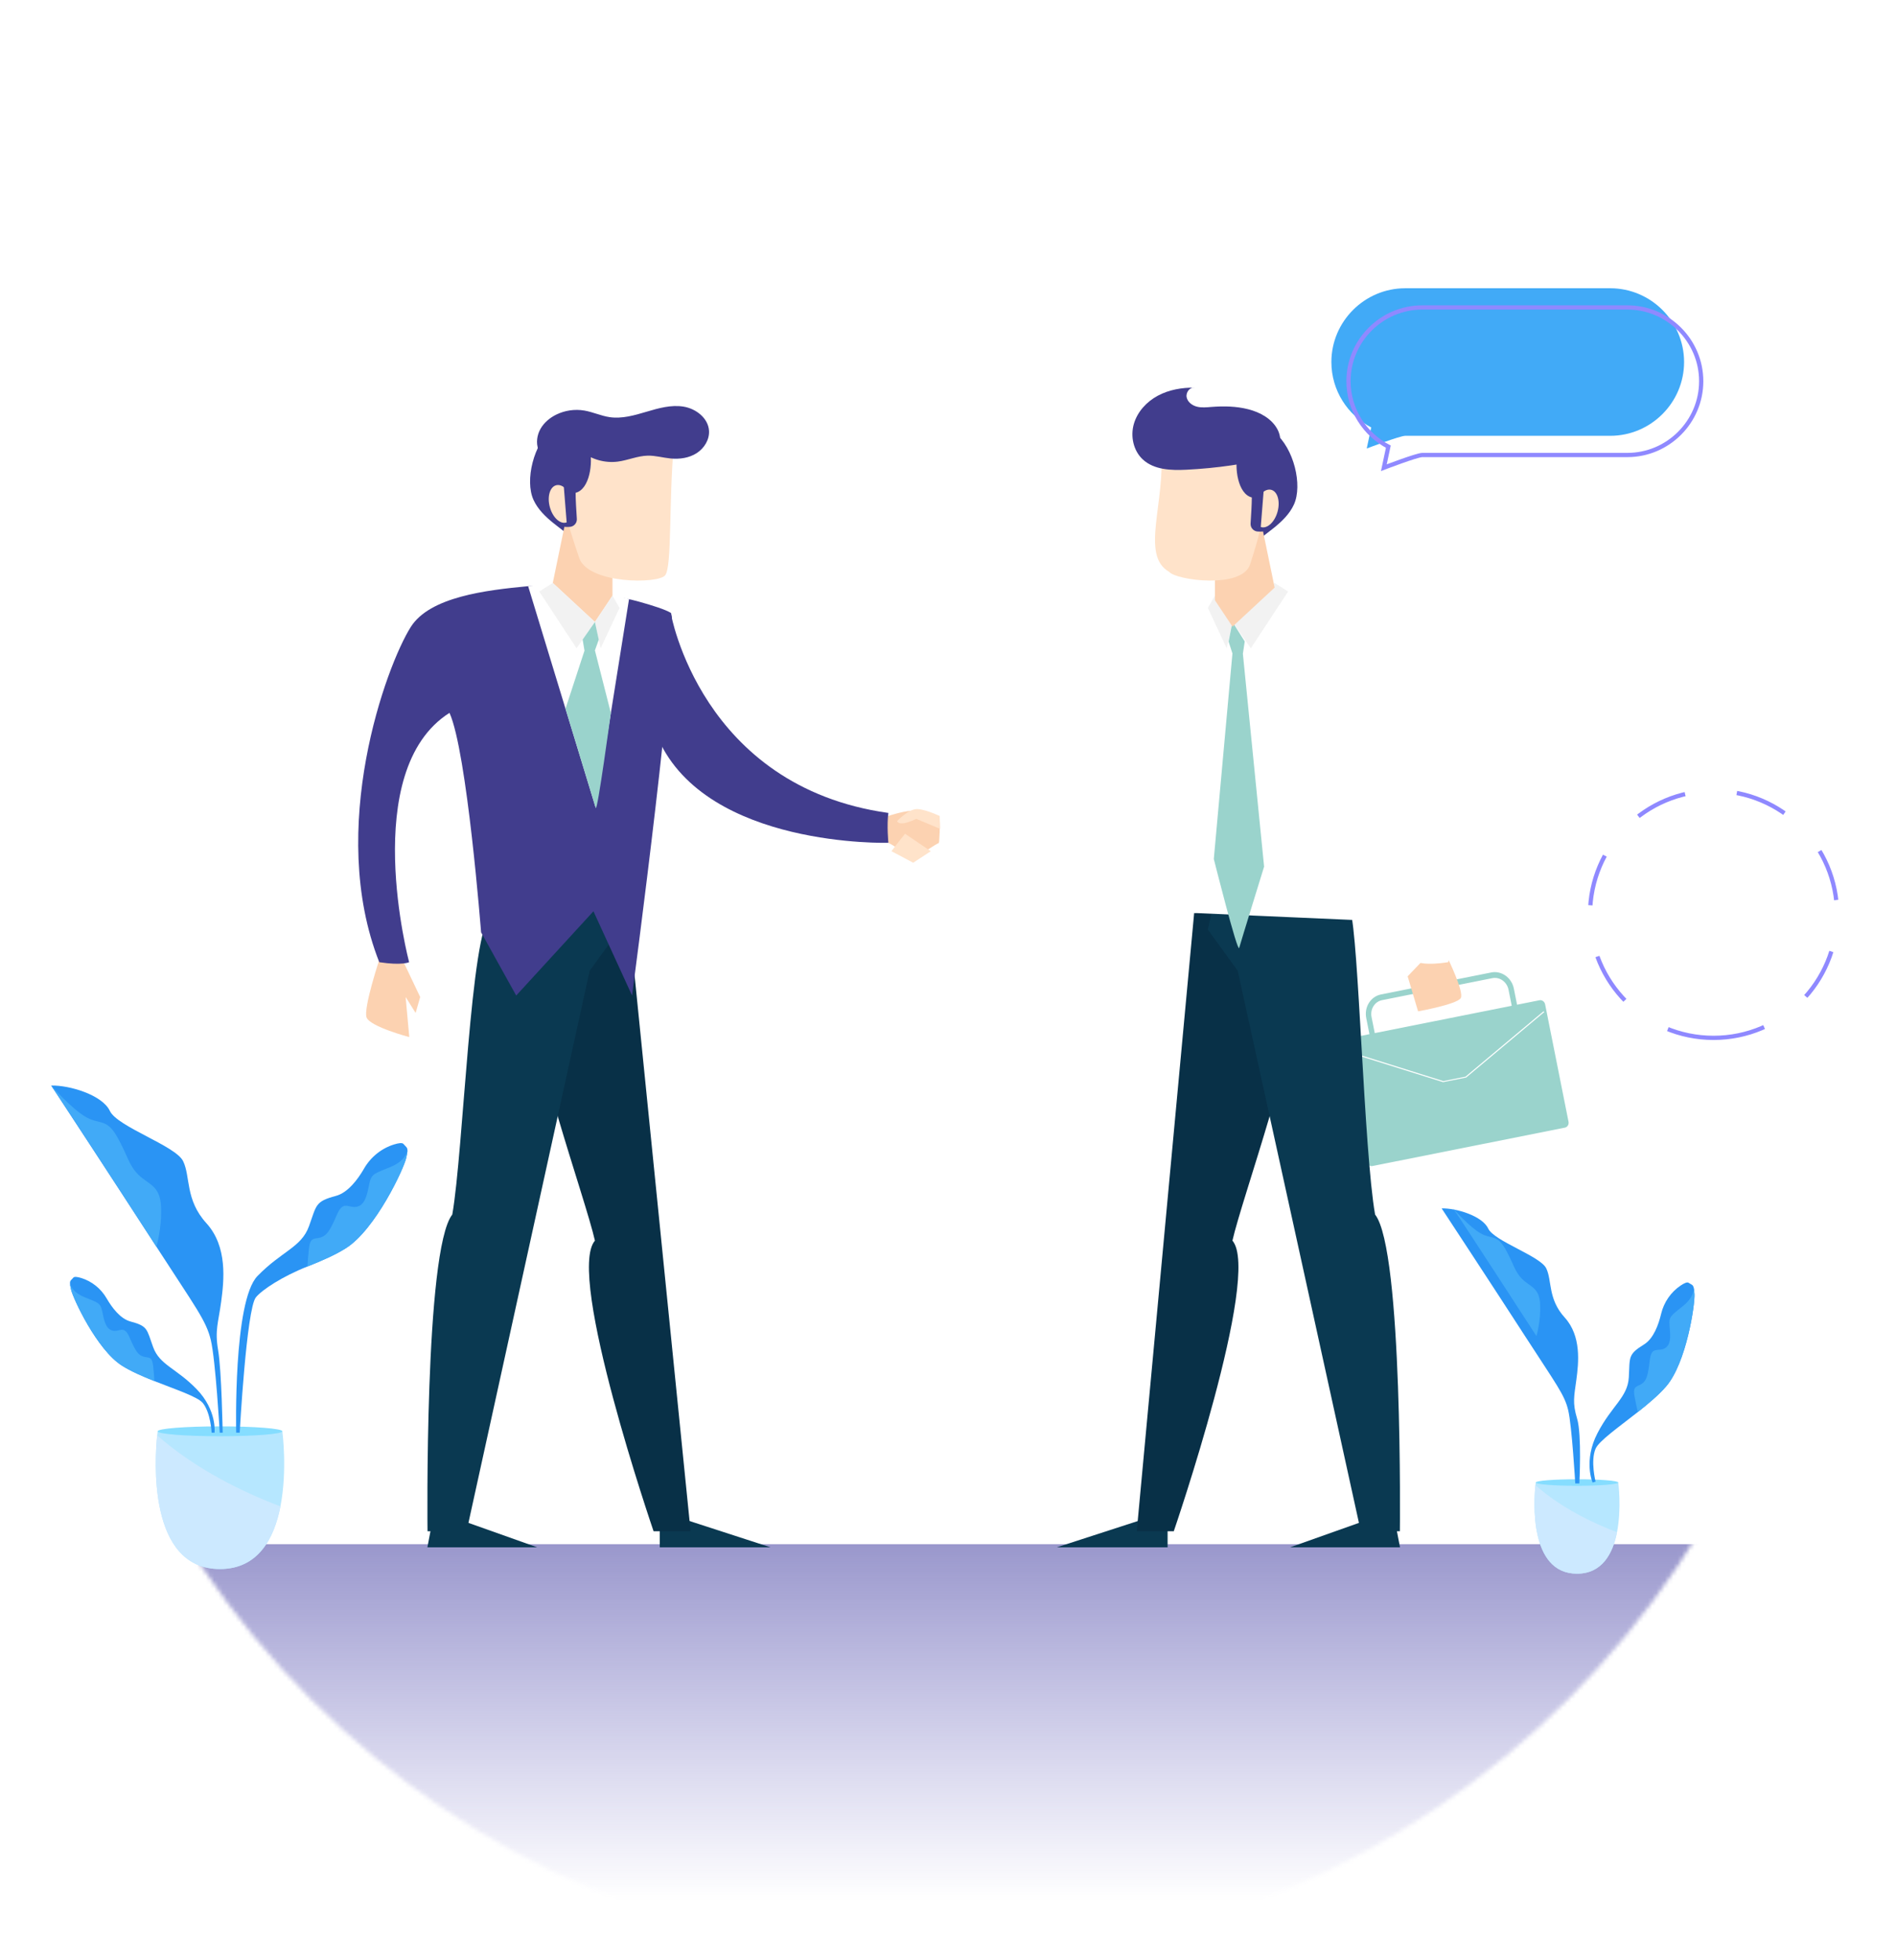 <svg width="447" height="462" viewBox="0 0 447 462" fill="none" xmlns="http://www.w3.org/2000/svg">
<g filter="url(#filter0_i_0_1)">
<circle cx="221.5" cy="252.5" r="209.5" fill="#D9D9D9" fill-opacity="0.01"/>
</g>
<g filter="url(#filter1_i_0_1)">
<circle cx="221.5" cy="252.5" r="209.5" transform="rotate(-90 221.5 252.5)" fill="#D9D9D9" fill-opacity="0.01"/>
</g>
<mask id="mask0_0_1" style="mask-type:alpha" maskUnits="userSpaceOnUse" x="12" y="43" width="419" height="419">
<circle cx="221.5" cy="252.5" r="209.5" transform="rotate(-90 221.5 252.5)" fill="#D9D9D9"/>
</mask>
<g mask="url(#mask0_0_1)">
<path d="M43.892 364H400.108C402.811 364 405 369.142 405 375.49V436.51C405 442.858 402.811 448 400.108 448H43.892C41.189 448 39 442.858 39 436.51V375.49C39 369.142 41.189 364 43.892 364Z" fill="url(#paint0_linear_0_1)"/>
</g>
<path d="M403.984 244.65C420.065 244.65 433.101 231.614 433.101 215.533C433.101 199.452 420.065 186.416 403.984 186.416C387.903 186.416 374.867 199.452 374.867 215.533C374.867 231.614 387.903 244.65 403.984 244.65Z" stroke="#8F89FF" stroke-miterlimit="10" stroke-dasharray="12.28 12.28"/>
<path d="M362.939 235.784L357.662 236.835L356.905 233.04C356.392 230.457 353.999 228.752 351.578 229.232L325.565 234.422C323.144 234.907 321.588 237.398 322.105 239.981L322.862 243.776L317.585 244.828C316.985 244.948 316.6 245.568 316.724 246.206L322.25 273.916C322.378 274.553 322.974 274.979 323.574 274.859L368.937 265.812C369.537 265.692 369.922 265.071 369.797 264.434L364.272 236.724C364.135 236.09 363.539 235.664 362.939 235.784ZM356.404 237.088L324.112 243.528L323.355 239.733C322.987 237.887 324.096 236.107 325.826 235.763L351.839 230.573C353.569 230.23 355.278 231.447 355.647 233.293L356.404 237.088Z" fill="#9AD3CC"/>
<path d="M345.647 254.008L340.229 255.088L317.254 247.89L317.407 247.671L340.287 254.84L345.498 253.801L363.878 238.4L364.102 238.545L345.647 254.008Z" fill="white"/>
<path d="M221.46 192.359C221.46 192.359 216.472 190.716 215.491 191.291C214.51 191.866 209.444 198.679 209.444 198.679L216.228 201.916L223.91 196.932L221.46 192.359ZM341.173 225.565C341.173 225.565 345.237 233.802 344.385 235.271C343.528 236.744 334.327 238.4 334.327 238.4L331.864 230.139L336.256 225.561H341.173V225.565Z" fill="#FCD2B1"/>
<path d="M270.613 357.778L249.169 364.736H275.273V357.778H270.613ZM323.76 357.778L304.175 364.736H330.059L328.731 357.778H323.76Z" fill="#0A3951"/>
<path d="M281.535 215.21L268.001 360.948H276.73C276.73 360.948 297.482 300.454 290.558 292.45C292.785 282.537 306.96 243.267 303.686 239.075C300.413 234.882 294.411 212.991 294.411 212.991L281.535 215.21Z" fill="#083047"/>
<path d="M284.764 219.138L291.8 228.827L320.813 360.948H330.031C330.031 360.948 330.796 294.668 324.191 286.299C321.55 271.325 320.3 220.388 318.351 214.804C309.543 214.365 286.419 211.65 286.419 211.65L284.764 219.138Z" fill="#0A3951"/>
<path d="M333.955 147.758C329.46 140.697 316.435 141.347 306.485 140.412C303.604 140.143 301.2 138.93 299.155 138.653L285.608 142.734C284.83 142.899 273.945 143.698 272.699 144.447C272.55 144.621 260.758 186.109 221.377 191.631C221.791 194.528 221.377 198.667 221.377 198.667C221.377 198.667 261.934 199.842 274.682 176.085C277.48 202.106 281.536 215.21 281.536 215.21L318.786 216.849C318.786 216.849 320.706 177.149 324.845 168.043C346.367 181.701 334.364 226.815 334.364 226.815C334.364 226.815 336.02 227.643 341.401 226.815C353.821 195.356 339.749 156.864 333.955 147.758Z" fill="white"/>
<path d="M290.558 146.62L294.896 152.812L303.687 139.431L300.491 137.411L290.558 146.62ZM290.558 146.62L289.209 152.812L284.764 143.301L286.419 140.412L290.558 146.62Z" fill="#F2F2F2"/>
<path d="M289.652 151.231L290.558 154.033L286.167 202.479C286.167 202.479 291.775 224.804 292.152 223.438C292.528 222.072 298.025 204.287 298.025 204.287L293.021 154.103L293.46 151.202L290.563 146.616L289.652 151.231Z" fill="#9AD3CC"/>
<path d="M300.508 101.949C305.061 105.674 307.131 114.366 305.061 118.919C302.992 123.471 297.611 125.955 295.542 128.438C291.403 123.471 285.608 120.16 285.608 120.16L288.506 107.744L294.3 104.846L300.508 101.949Z" fill="#413D8D"/>
<path d="M286.436 130.747V141.509L290.574 147.717L300.508 138.508L296.576 119.448L286.436 130.747Z" fill="#FCD2B1"/>
<path d="M273.725 105.537C274.884 118.414 268.726 130.884 275.658 134.808C277.206 136.757 292.785 138.905 294.718 133.053C296.651 127.2 301.576 110.612 297.706 105.537C293.84 100.463 273.725 105.537 273.725 105.537Z" fill="#FFE3CA"/>
<path d="M291.816 106.916C290.988 110.227 291.816 116.435 295.127 117.263C295.127 118.844 294.958 121.605 294.838 123.397C294.822 123.632 294.852 123.867 294.928 124.09C295.004 124.313 295.124 124.519 295.28 124.695C295.435 124.871 295.625 125.015 295.837 125.117C296.049 125.22 296.279 125.279 296.514 125.292C297.292 125.334 298.024 125.326 298.024 125.127C298.024 124.713 300.508 106.916 300.508 106.916H291.816Z" fill="#413D8D"/>
<path d="M301.206 120.579C301.857 118.15 301.191 115.861 299.719 115.466C298.246 115.071 296.524 116.72 295.873 119.148C295.221 121.577 295.887 123.866 297.36 124.261C298.832 124.656 300.554 123.007 301.206 120.579Z" fill="#FFE3CA"/>
<path d="M295.541 116.849L295.127 124.299L297.197 124.713L298.025 114.366L295.541 116.849ZM300.657 107.702C293.791 109.361 286.785 110.372 279.731 110.724C276.093 110.906 272.049 110.765 269.392 108.273C267.202 106.22 266.486 102.86 267.306 99.971C268.125 97.082 270.319 94.698 272.964 93.278C275.608 91.859 278.663 91.337 281.664 91.378C280.525 91.184 279.536 92.5 279.76 93.634C279.983 94.768 281.055 95.575 282.177 95.861C283.298 96.146 284.474 96.014 285.629 95.923C288.522 95.699 291.46 95.753 294.271 96.469C297.081 97.181 299.879 98.704 301.212 101.283C302.544 103.861 301.828 107.582 299.2 108.807" fill="#413D8D"/>
<path d="M209.357 192.359C209.357 192.359 214.349 190.716 215.325 191.291C216.302 191.866 221.372 198.679 221.372 198.679L214.589 201.916L206.907 196.932L209.357 192.359ZM89.644 225.565C89.644 225.565 85.579 237.692 86.432 239.861C87.289 242.03 96.49 244.468 96.49 244.468L95.633 235.018L97.988 238.777L99.06 235.018L94.565 225.569H89.644V225.565Z" fill="#FCD2B1"/>
<path d="M160.209 357.778L181.652 364.736H155.544V357.778H160.209ZM107.061 357.778L126.646 364.736H100.762L102.09 357.778H107.061Z" fill="#0A3951"/>
<path d="M148.305 216.961L162.815 360.948H154.087C154.087 360.948 133.334 300.454 140.259 292.45C138.032 282.537 123.856 243.267 127.13 239.075C130.404 234.882 136.405 212.991 136.405 212.991L148.305 216.961Z" fill="#083047"/>
<path d="M146.057 219.138L139.021 228.827L110.007 360.948H100.79C100.79 360.948 100.024 294.668 106.63 286.299C109.27 271.325 110.918 219.138 115.764 215.615C124.572 215.177 144.401 211.65 144.401 211.65L146.057 219.138Z" fill="#0A3951"/>
<path d="M149.017 234.675L139.911 214.808L121.7 234.675L113.422 219.775C113.422 219.775 110.111 177.145 105.972 168.039C84.45 181.697 96.453 226.811 96.453 226.811C96.453 226.811 94.797 227.639 89.416 226.811C77 195.356 91.072 156.864 96.867 147.758C101.361 140.697 114.564 139.112 124.514 138.177C127.395 137.908 131.451 140.217 133.496 139.94C133.496 139.94 142.746 139.63 150.61 141.815L150.618 141.819C154.012 142.763 156.876 143.698 158.122 144.447C160.605 147.345 149.017 234.675 149.017 234.675Z" fill="#413D8D"/>
<path d="M158.122 144.447C158.122 144.447 165.158 185.422 209.444 191.631C209.03 194.528 209.444 198.667 209.444 198.667C209.444 198.667 166.814 199.908 155.225 174.247C151.5 149.828 158.122 144.447 158.122 144.447Z" fill="#413D8D"/>
<path d="M148.305 141.194L140.449 190.443L124.515 138.177C127.395 137.908 130.003 137.688 132.047 137.411L148.305 141.194Z" fill="white"/>
<path d="M130.326 100.852C125.773 104.577 123.703 113.269 125.773 117.822C127.842 122.375 133.223 124.858 135.292 127.341C139.431 122.375 145.226 119.063 145.226 119.063L142.328 106.647L136.534 103.75L130.326 100.852Z" fill="#413D8D"/>
<path d="M144.397 129.651V140.412L140.259 146.62L130.325 137.411L134.257 118.352L144.397 129.651Z" fill="#FCD2B1"/>
<path d="M158.884 104.577C157.642 118.236 158.47 133.55 156.815 135.619C155.159 137.689 138.603 137.689 136.534 131.48C134.465 125.272 129.084 109.958 133.223 104.577C137.362 99.197 158.884 104.577 158.884 104.577Z" fill="#FFE3CA"/>
<path d="M139.017 105.819C139.845 109.13 139.017 115.338 135.706 116.166C135.706 117.747 135.875 120.508 135.995 122.3C136.011 122.535 135.981 122.77 135.905 122.993C135.829 123.216 135.709 123.422 135.553 123.598C135.398 123.774 135.208 123.918 134.996 124.021C134.784 124.123 134.554 124.183 134.319 124.196C133.541 124.237 132.809 124.229 132.809 124.03C132.809 123.616 130.325 105.819 130.325 105.819H139.017Z" fill="#413D8D"/>
<path d="M133.467 123.183C134.94 122.788 135.605 120.499 134.954 118.07C134.302 115.642 132.58 113.993 131.108 114.388C129.635 114.783 128.97 117.072 129.621 119.501C130.272 121.929 131.994 123.578 133.467 123.183Z" fill="#FFE3CA"/>
<path d="M135.292 115.752L135.706 123.202L133.636 123.616L132.809 113.269L135.292 115.752ZM137.092 106.419C139.468 108.311 142.622 109.196 145.631 108.816C148.015 108.513 150.279 107.466 152.679 107.408C154.517 107.363 156.313 107.905 158.143 108.079C160.254 108.277 162.472 107.959 164.256 106.812C166.04 105.666 167.306 103.605 167.153 101.49C166.942 98.539 164.082 96.333 161.16 95.853C158.238 95.372 155.283 96.209 152.444 97.053C149.608 97.893 146.661 98.758 143.735 98.332C141.687 98.034 139.77 97.111 137.726 96.771C135.511 96.399 133.181 96.738 131.166 97.723C129.642 98.468 128.277 99.598 127.436 101.076C126.596 102.553 126.34 104.387 126.923 105.98C127.449 107.412 128.616 108.559 129.982 109.238C131.348 109.916 132.9 110.157 134.427 110.128L137.092 106.419Z" fill="#413D8D"/>
<path d="M140.258 146.62L135.925 152.812L127.134 139.431L130.325 137.411L140.258 146.62ZM140.258 146.62L141.607 152.812L146.057 143.301L144.397 140.412L140.258 146.62Z" fill="#F2F2F2"/>
<path d="M141.165 150.784L140.258 153.313L144.016 168.06C144.016 168.06 140.821 191.676 140.445 190.443C140.068 189.209 133.317 167.058 133.317 167.058L137.8 153.375L137.361 150.759L140.258 146.62L141.165 150.784Z" fill="#9AD3CC"/>
<path d="M210.173 200.649C210.972 199.532 213.372 196.539 213.372 196.539L219.448 200.649L215.293 203.368L210.173 200.649ZM221.542 192.359C221.542 192.359 218.43 190.848 216.34 190.716C214.25 190.583 211.497 193.559 211.497 193.559C211.497 193.559 211.584 194.093 212.698 194.093C213.807 194.093 216.029 193.025 216.029 193.025L221.638 195.376L221.542 192.359Z" fill="#FFE3CA"/>
<path d="M379.635 67.948H331.289C321.716 67.948 313.885 75.775 313.885 85.34C313.885 92.024 317.709 97.852 323.276 100.761L322.22 105.724C322.22 105.724 330.031 102.731 331.289 102.731H379.635C389.208 102.731 397.039 94.905 397.039 85.34C397.039 75.775 389.208 67.948 379.635 67.948Z" fill="#41AAF7"/>
<path d="M383.671 72.472H335.325C325.752 72.472 317.921 80.299 317.921 89.864C317.921 96.548 321.745 102.375 327.312 105.285L326.257 110.248C326.257 110.248 334.067 107.255 335.325 107.255H383.671C393.245 107.255 401.075 99.428 401.075 89.864C401.075 80.299 393.245 72.472 383.671 72.472Z" stroke="#8F89FF" stroke-miterlimit="10"/>
<path d="M117.457 80.435H64.6C62.402 80.435 60.602 82.236 60.602 84.433V109.271C60.602 111.468 62.402 113.269 64.6 113.269H104.499L111.903 118.786L108.787 113.269H117.462C119.659 113.269 121.46 111.468 121.46 109.271V84.433C121.46 82.236 119.659 80.435 117.457 80.435Z" fill="white"/>
<path d="M116.013 83.01H63.151C60.954 83.01 59.153 84.81 59.153 87.008V111.845C59.153 114.043 60.954 115.843 63.151 115.843H103.05L110.455 121.36L107.338 115.843H116.013C118.211 115.843 120.012 114.043 120.012 111.845V87.008C120.012 84.81 118.211 83.01 116.013 83.01Z" stroke="white" stroke-miterlimit="10"/>
<path d="M51.864 369.859C60.838 369.859 64.625 362.695 66.115 355.092C67.799 346.516 66.562 337.39 66.562 337.39H37.167C37.167 337.39 37.122 337.738 37.056 338.358C36.509 343.756 34.738 369.859 51.864 369.859Z" fill="#B6E7FF"/>
<path d="M37.167 337.39C37.167 338.031 43.748 338.553 51.868 338.553C59.985 338.553 66.57 338.031 66.57 337.39C66.57 336.748 59.989 336.227 51.868 336.227C43.748 336.227 37.167 336.748 37.167 337.39Z" fill="#85DDFF"/>
<path d="M12.06 255.891C12.06 255.891 27.565 279.479 36.865 293.874C46.165 308.269 48.603 311.257 49.708 315.909C50.817 320.561 51.81 337.721 51.81 337.721H52.498C52.498 337.721 52.257 323.152 51.421 318.252C50.61 313.513 51.479 311.812 52.146 306.828C52.812 301.845 53.698 293.874 48.657 288.336C43.62 282.798 44.948 277.372 43.177 273.721C41.405 270.067 27.672 265.638 25.901 261.872C24.13 258.105 16.381 255.779 12.06 255.891Z" fill="#2A94F4"/>
<path d="M12.06 255.891C12.06 255.891 16.932 261.429 20.256 263.312C23.579 265.195 25.127 263.531 27.672 268.072C30.218 272.612 30.317 274.607 32.647 276.929C34.978 279.255 37.746 279.367 37.97 284.457C38.194 289.552 36.865 293.869 36.865 293.869C36.865 293.869 13.058 257.108 12.06 255.891Z" fill="#41AAF7"/>
<path d="M50.585 337.721H49.89C49.89 337.721 49.683 333.007 47.808 330.718C46.599 329.24 41.467 327.564 36.397 325.553C33.603 324.447 30.83 323.239 28.736 321.906C22.838 318.16 17.217 306.091 16.737 303.939C16.568 303.19 16.493 302.735 16.497 302.424V302.416C16.51 301.837 16.795 301.75 17.292 301.166C17.532 300.885 18.248 300.98 19.125 301.249C21.667 302.023 23.815 303.765 25.143 306.067C26.373 308.194 28.339 310.855 30.747 311.501C34.911 312.61 34.563 313.301 36.099 317.535C37.63 321.77 41.5 322.461 46.355 327.452C51.21 332.448 50.585 337.721 50.585 337.721Z" fill="#2A94F4"/>
<path d="M36.397 325.553C33.603 324.448 30.83 323.239 28.736 321.906C22.838 318.161 17.217 306.092 16.737 303.939C16.568 303.19 16.493 302.735 16.497 302.425C16.514 302.565 16.787 304.477 19.862 305.748C23.049 307.064 23.674 307.064 24.092 309.076C24.51 311.087 24.858 313.239 26.522 313.653C28.186 314.071 29.229 312.196 30.541 315.247C31.861 318.297 32.49 319.34 33.699 319.754C34.911 320.172 35.83 319.547 36.099 321.906C36.26 323.347 36.352 324.712 36.397 325.553Z" fill="#41AAF7"/>
<path d="M55.684 337.721H56.508C56.508 337.721 58.118 308.521 60.332 305.81C61.76 304.059 66.479 300.926 72.488 298.542C75.795 297.23 79.086 295.802 81.565 294.225C88.551 289.788 95.207 275.493 95.778 272.943C95.981 272.057 96.067 271.519 96.063 271.147V271.139C96.047 270.452 95.707 270.348 95.124 269.661C94.842 269.326 93.99 269.442 92.951 269.76C89.938 270.679 87.397 272.74 85.824 275.468C84.367 277.988 82.037 281.142 79.185 281.904C74.256 283.22 74.665 284.04 72.844 289.052C71.031 294.064 66.445 294.883 60.697 300.798C54.944 306.712 55.684 337.721 55.684 337.721Z" fill="#2A94F4"/>
<path d="M72.488 298.542C75.795 297.23 79.086 295.802 81.565 294.225C88.551 289.789 95.207 275.493 95.778 272.943C95.981 272.058 96.067 271.519 96.063 271.147C96.043 271.317 95.72 273.577 92.082 275.079C88.307 276.635 87.566 276.635 87.074 279.023C86.581 281.403 86.167 283.953 84.197 284.445C82.227 284.938 80.994 282.719 79.433 286.333C77.869 289.946 77.128 291.179 75.692 291.672C74.256 292.164 73.167 291.423 72.848 294.221C72.65 295.931 72.542 297.549 72.488 298.542Z" fill="#41AAF7"/>
<path d="M51.864 369.859C60.838 369.859 64.625 362.695 66.115 355.092C57.319 351.756 46.244 346.413 37.056 338.358C36.509 343.756 34.738 369.859 51.864 369.859Z" fill="#CCE9FF"/>
<path d="M371.792 370.956C377.731 370.956 380.235 366.213 381.225 361.18C382.338 355.506 381.523 349.463 381.523 349.463H362.066C362.066 349.463 362.037 349.695 361.991 350.105C361.627 353.681 360.456 370.956 371.792 370.956Z" fill="#B6E7FF"/>
<path d="M362.061 349.467C362.061 349.893 366.415 350.237 371.791 350.237C377.163 350.237 381.522 349.893 381.522 349.467C381.522 349.041 377.167 348.697 371.791 348.697C366.419 348.697 362.061 349.041 362.061 349.467Z" fill="#85DDFF"/>
<path d="M339.885 284.851C339.885 284.851 352.169 303.538 359.536 314.944C366.908 326.351 368.836 328.719 369.714 332.402C370.591 336.086 371.382 349.686 371.382 349.686H372.346C372.346 349.686 372.959 338.193 371.82 334.422C370.678 330.652 371.117 329.157 371.647 325.209C372.172 321.26 372.876 314.944 368.882 310.557C364.892 306.17 365.943 301.874 364.54 298.977C363.137 296.079 352.256 292.574 350.853 289.59C349.45 286.605 343.308 284.764 339.885 284.851Z" fill="#2A94F4"/>
<path d="M342.571 284.851C342.571 284.851 346.433 289.238 349.065 290.728C351.698 292.218 352.927 290.902 354.942 294.498C356.962 298.095 357.037 299.676 358.887 301.518C360.733 303.36 362.926 303.447 363.104 307.482C363.278 311.517 362.227 314.94 362.227 314.94C362.227 314.94 343.362 285.815 342.571 284.851Z" fill="#41AAF7"/>
<path d="M375.467 349.467L376.171 349.256C376.171 349.256 374.95 344.422 376.154 341.537C376.928 339.675 381.613 336.422 386.137 332.85C388.629 330.884 391.071 328.818 392.788 326.836C397.623 321.257 399.647 307.338 399.485 305.012C399.431 304.2 399.369 303.72 399.27 303.406L399.266 303.397C399.08 302.814 398.761 302.814 398.082 302.375C397.755 302.16 397.056 302.479 396.253 303.017C393.914 304.573 392.271 306.986 391.621 309.717C391.021 312.246 389.837 315.537 387.598 316.915C383.724 319.303 384.283 319.895 384.01 324.646C383.745 329.394 380.036 331.269 376.638 337.796C373.236 344.319 375.467 349.467 375.467 349.467Z" fill="#2A94F4"/>
<path d="M386.137 332.845C388.628 330.879 391.07 328.814 392.788 326.832C397.622 321.252 399.646 307.333 399.485 305.007C399.431 304.196 399.369 303.716 399.269 303.401C399.294 303.55 399.596 305.566 396.873 307.784C394.046 310.082 393.413 310.272 393.603 312.437C393.794 314.597 394.092 316.882 392.531 317.809C390.971 318.736 389.353 317.155 388.947 320.64C388.537 324.129 388.219 325.371 387.118 326.161C386.017 326.948 384.899 326.596 385.338 329.067C385.607 330.569 385.93 331.98 386.137 332.845Z" fill="#41AAF7"/>
<path d="M371.792 370.956C377.731 370.956 380.235 366.213 381.225 361.18C375.405 358.974 368.071 355.435 361.991 350.104C361.627 353.68 360.456 370.956 371.792 370.956Z" fill="#CCE9FF"/>
<defs>
<filter id="filter0_i_0_1" x="12" y="43" width="468" height="469" filterUnits="userSpaceOnUse" color-interpolation-filters="sRGB">
<feFlood flood-opacity="0" result="BackgroundImageFix"/>
<feBlend mode="normal" in="SourceGraphic" in2="BackgroundImageFix" result="shape"/>
<feColorMatrix in="SourceAlpha" type="matrix" values="0 0 0 0 0 0 0 0 0 0 0 0 0 0 0 0 0 0 127 0" result="hardAlpha"/>
<feOffset dx="49" dy="75"/>
<feGaussianBlur stdDeviation="25"/>
<feComposite in2="hardAlpha" operator="arithmetic" k2="-1" k3="1"/>
<feColorMatrix type="matrix" values="0 0 0 0 0.604 0 0 0 0 0.827 0 0 0 0 0.8 0 0 0 0.18 0"/>
<feBlend mode="normal" in2="shape" result="effect1_innerShadow_0_1"/>
</filter>
<filter id="filter1_i_0_1" x="-11" y="16" width="442" height="446" filterUnits="userSpaceOnUse" color-interpolation-filters="sRGB">
<feFlood flood-opacity="0" result="BackgroundImageFix"/>
<feBlend mode="normal" in="SourceGraphic" in2="BackgroundImageFix" result="shape"/>
<feColorMatrix in="SourceAlpha" type="matrix" values="0 0 0 0 0 0 0 0 0 0 0 0 0 0 0 0 0 0 127 0" result="hardAlpha"/>
<feOffset dx="-23" dy="-27"/>
<feGaussianBlur stdDeviation="25"/>
<feComposite in2="hardAlpha" operator="arithmetic" k2="-1" k3="1"/>
<feColorMatrix type="matrix" values="0 0 0 0 0.531 0 0 0 0 0.394 0 0 0 0 0.892 0 0 0 0.18 0"/>
<feBlend mode="normal" in2="shape" result="effect1_innerShadow_0_1"/>
</filter>
<linearGradient id="paint0_linear_0_1" x1="222" y1="364" x2="222" y2="448" gradientUnits="userSpaceOnUse">
<stop stop-color="#504CA7" stop-opacity="0.58"/>
<stop offset="1" stop-color="#5B56BD" stop-opacity="0"/>
</linearGradient>
</defs>
</svg>
